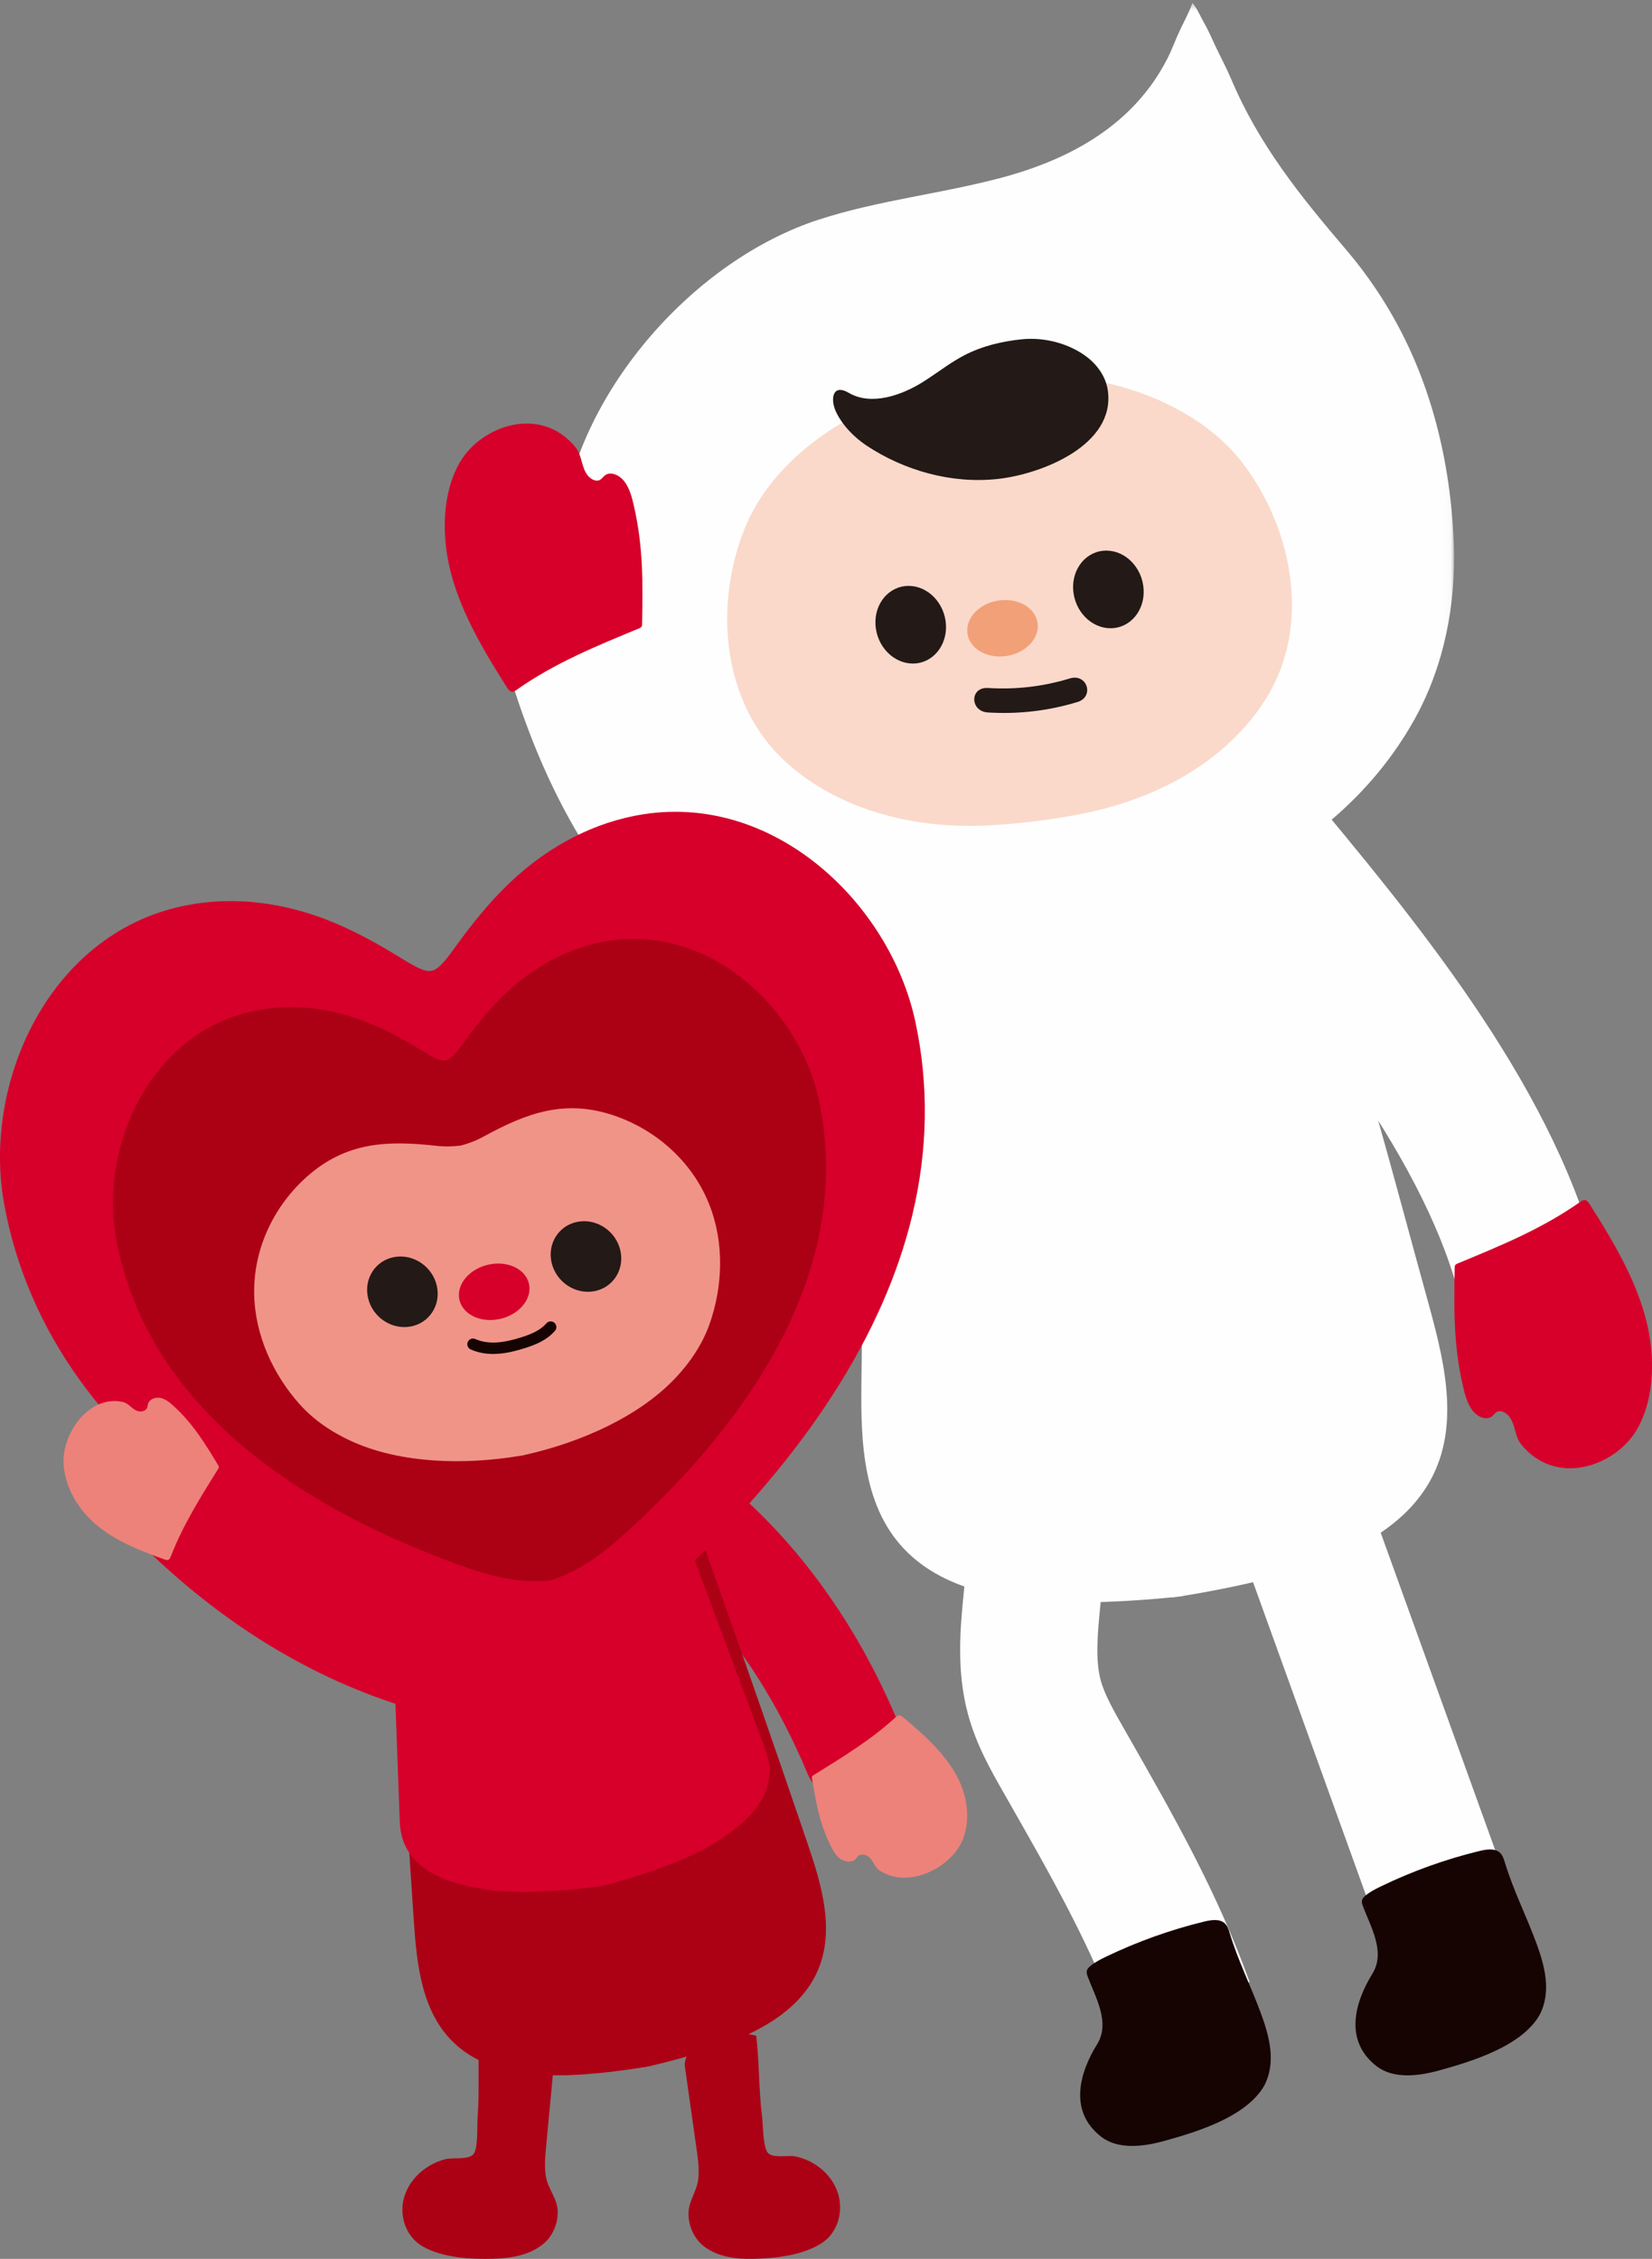 <?xml version="1.0" encoding="UTF-8"?>
<svg width="234px" height="320px" viewBox="0 0 234 320" version="1.1" xmlns="http://www.w3.org/2000/svg" xmlns:xlink="http://www.w3.org/1999/xlink">
    <rect x="0" y="0" width="234" height="320" fill="#808080" stroke="none"/>
    <title>kv-characters-hover</title>
    <defs>
        <polygon id="path-1" points="0.119 0.41 126.962 0.41 126.962 132.386 0.119 132.386"></polygon>
    </defs>
    <g id="R4" stroke="none" stroke-width="1" fill="none" fill-rule="evenodd">
        <g id="kv-characters-hover">
            <path d="M202.536,185.369 C201.908,183.056 201.267,180.747 200.633,178.434 C197.168,165.773 193.837,153.076 189.682,140.637 C188.09,135.877 187.022,130.952 186.185,126.01 C185.706,123.178 185.446,117.677 182.657,115.99 C180.708,114.807 178.238,114.94 175.942,115.111 C168.489,115.666 161.034,116.223 153.584,116.778 L153.572,116.696 C153.329,116.743 153.085,116.788 152.843,116.834 L152.103,116.889 L152.113,116.97 C144.764,118.345 137.415,119.72 130.066,121.092 C127.803,121.517 125.382,122.023 123.791,123.666 C121.555,125.981 122.629,131.304 122.887,134.128 C123.352,139.151 123.294,143.916 123.063,148.972 C123.022,149.845 122.981,150.72 122.942,151.595 C122.375,163.946 122.265,176.31 122.109,188.673 C122.077,191.071 122.038,193.471 122.013,195.869 C121.917,204.423 122.193,213.811 128.644,220.017 C135.837,226.934 148.057,227.397 158.932,226.822 C161.291,226.697 163.69,226.524 166.084,226.277 L166.09,226.312 C166.334,226.277 166.577,226.235 166.821,226.198 C167.067,226.172 167.314,226.148 167.558,226.121 L167.554,226.085 C169.934,225.71 172.297,225.261 174.61,224.777 C185.276,222.544 196.978,218.963 202.193,210.428 C206.873,202.77 204.777,193.619 202.536,185.369" id="Fill-1" fill="#FEFEFE"></path>
            <path d="M158.644,287 C154.644,275.85 148.891,265.766 142.801,255.09 L142.148,253.943 C140.35,250.789 138.309,247.21 137.135,242.921 C135.418,236.668 136.03,230.489 136.522,225.521 L138.156,209 L157.504,210.803 L155.87,227.328 C155.493,231.145 155.102,235.09 155.917,238.061 C156.477,240.101 157.774,242.38 159.152,244.794 L159.804,245.937 C166.309,257.339 172.451,268.109 177,280.784 L158.644,287 Z" id="Fill-3" fill="#FEFEFE"></path>
            <path d="M155.41,289.58 C153.006,293.456 151.236,299.043 156.007,302.718 C158.316,304.499 161.805,304.146 164.786,303.327 C169.527,302.024 176.47,299.916 179.047,295.51 C180.82,292.191 179.789,288.444 178.613,285.245 C177.179,281.344 175.39,277.84 174.178,273.834 C174.021,273.312 173.844,272.764 173.418,272.41 C172.685,271.803 171.532,271.986 170.55,272.224 C165.754,273.391 161.074,275.068 156.627,277.214 C155.869,277.578 155.113,277.962 154.469,278.493 C154.249,278.672 154.037,278.883 153.958,279.145 C153.87,279.446 153.976,279.756 154.082,280.043 C155.129,282.875 157.315,286.508 155.41,289.58" id="Fill-5" fill="#160403"></path>
            <polygon id="Fill-7" fill="#FEFEFE" points="197.641 280 175 217.233 193.359 211 216 273.767"></polygon>
            <path d="M194.402,279.593 C192.001,283.469 190.239,289.057 195.015,292.725 C197.327,294.501 200.816,294.145 203.798,293.321 C208.536,292.014 215.479,289.898 218.053,285.492 C219.821,282.173 218.785,278.427 217.607,275.232 C216.167,271.335 214.373,267.833 213.155,263.83 C212.998,263.31 212.821,262.763 212.393,262.408 C211.66,261.802 210.507,261.987 209.525,262.227 C204.729,263.397 200.05,265.079 195.606,267.23 C194.85,267.596 194.091,267.98 193.449,268.51 C193.227,268.691 193.015,268.902 192.938,269.164 C192.848,269.465 192.956,269.775 193.062,270.06 C194.115,272.891 196.303,276.521 194.402,279.593" id="Fill-9" fill="#160403"></path>
            <g id="Group-13" transform="translate(79, 0)">
                <mask id="mask-2" fill="white">
                    <use xlink:href="#path-1"></use>
                </mask>
                <g id="Clip-12"></g>
                <path d="M123.804,57.764 C122.792,54.411 121.524,51.137 119.972,47.993 C117.726,43.438 114.912,39.17 111.614,35.305 C105.175,27.751 99.355,20.555 95.404,11.227 C94.761,9.711 93.977,8.247 93.267,6.762 C92.715,5.609 92.221,4.405 91.586,3.301 C91.036,2.345 90.617,1.271 89.903,0.409 C89.457,1.702 88.816,2.854 88.232,4.07 C87.552,5.485 87.038,6.973 86.319,8.371 C81.557,17.641 72.714,22.528 62.957,25.148 C54.377,27.45 45.455,28.359 36.99,31.108 C19.406,36.821 3.253,55.099 0.642,73.567 C-1.485,88.605 2.894,104.593 13.398,115.598 C22.024,124.64 33.579,129.917 45.568,131.677 C50.033,132.331 54.555,132.521 59.048,132.294 C62.739,132.109 66.511,131.748 70.262,131.241 C70.276,131.239 70.292,131.237 70.305,131.235 C70.321,131.234 70.337,131.232 70.351,131.23 C74.107,130.78 77.852,130.183 81.47,129.436 C85.875,128.529 90.199,127.212 94.354,125.46 C105.508,120.751 115.347,112.746 121.399,101.834 C125.59,94.272 127.251,85.544 126.922,76.944 C126.676,70.514 125.687,64.005 123.804,57.764" id="Fill-11" fill="#FEFEFE" mask="url(#mask-2)"></path>
            </g>
            <path d="M176.089,65.696 C173.689,62.532 170.424,59.914 166.659,57.901 C163.332,56.123 159.609,54.821 155.745,54.038 C150.618,53 144.816,52.719 139.088,53.293 C139.084,53.293 139.08,53.293 139.078,53.293 C139.074,53.293 139.07,53.295 139.068,53.295 C138.928,53.317 138.791,53.34 138.651,53.364 C138.511,53.376 138.374,53.385 138.234,53.401 C138.23,53.401 138.226,53.401 138.222,53.403 C138.218,53.403 138.216,53.403 138.212,53.403 C132.522,54.274 126.98,55.99 122.285,58.271 C118.747,59.992 115.478,62.178 112.713,64.727 C109.584,67.61 107.097,70.958 105.585,74.618 C101.144,85.379 102.081,99.354 111.096,107.749 C116.577,112.851 123.978,115.772 131.691,116.675 C134.563,117.011 137.476,117.08 140.374,116.911 C144.852,116.651 149.537,116.065 153.926,115.147 C157.802,114.334 161.587,113.083 165.111,111.357 C170.895,108.524 175.913,104.366 179.236,99.128 C185.812,88.761 183.141,75.004 176.089,65.696" id="Fill-14" fill="#FAD9CB"></path>
            <path d="M134.072,51.856 C132.929,52.624 131.815,53.437 130.645,54.164 C127.668,56.014 123.399,57.507 120.25,55.665 C117.876,54.276 117.625,56.595 118.377,58.247 C119.275,60.223 121.012,61.984 122.815,63.171 C128.089,66.641 134.728,68.566 141.31,67.853 C147.572,67.171 157.99,63.051 156.924,55.346 C156.663,53.449 155.512,51.772 153.992,50.598 C151.533,48.698 148.019,47.742 144.796,48.06 C141.962,48.341 139.117,49.017 136.568,50.342 C135.705,50.792 134.881,51.314 134.072,51.856" id="Fill-16" fill="#231916"></path>
            <path d="M146.977,88.321 C146.715,86.144 144.274,84.684 141.524,85.059 C138.775,85.433 136.761,87.501 137.023,89.679 C137.285,91.856 139.729,93.316 142.476,92.941 C145.223,92.567 147.239,90.499 146.977,88.321" id="Fill-18" fill="#F2A078"></path>
            <path d="M133.935,87.945 C133.493,84.923 130.924,82.721 128.199,83.029 C125.474,83.334 123.623,86.033 124.065,89.055 C124.507,92.077 127.076,94.277 129.801,93.972 C132.526,93.665 134.377,90.967 133.935,87.945" id="Fill-20" fill="#231916"></path>
            <path d="M161.935,82.945 C161.493,79.923 158.924,77.721 156.199,78.029 C153.474,78.334 151.623,81.033 152.065,84.055 C152.509,87.077 155.078,89.279 157.803,88.971 C160.529,88.666 162.377,85.967 161.935,82.945" id="Fill-22" fill="#231916"></path>
            <path d="M139.934,100.931 C144.288,101.196 148.507,100.699 152.621,99.45 C155.049,98.714 154.004,95.364 151.553,96.107 C147.746,97.26 143.958,97.708 139.934,97.464 C137.349,97.305 137.362,100.774 139.934,100.931" id="Fill-24" fill="#231916"></path>
            <path d="M120.617,150 C94.141,139.425 79.301,121.915 71,91.45 L90.423,86 C97.017,110.197 107.552,122.807 128,130.973 L120.617,150 Z" id="Fill-26" fill="#FEFEFE"></path>
            <path d="M84.929,68.009 C84.37,68.264 83.627,67.873 83.179,67.263 C82.32,66.091 82.456,64.525 81.534,63.387 C76.661,57.359 68.281,60.225 65.198,65.392 C63.23,68.69 62.677,73.102 63.169,77.41 C63.997,84.68 67.986,91.334 71.761,97.314 C71.943,97.601 72.152,97.909 72.436,97.984 C72.693,98.051 72.928,97.901 73.136,97.753 C78.593,93.902 84.477,91.525 90.564,89.001 C90.675,88.953 90.793,88.902 90.864,88.791 C90.943,88.669 90.949,88.495 90.951,88.332 C91.052,82.525 91.127,77.462 89.77,71.586 C89.496,70.386 89.162,69.136 88.427,68.189 C87.688,67.239 86.426,66.728 85.64,67.382 C85.425,67.559 85.259,67.812 85.024,67.958 C84.992,67.978 84.963,67.993 84.929,68.009" id="Fill-28" fill="#D6002A"></path>
            <path d="M206.551,183 C201.049,162.733 183.355,141.539 169.136,124.507 L169,124.341 L184.367,111 L184.505,111.166 C200.011,129.74 219.309,152.859 226,177.51 L206.551,183 Z" id="Fill-30" fill="#FEFEFE"></path>
            <path d="M212.077,199.994 C212.634,199.738 213.378,200.131 213.825,200.738 C214.686,201.913 214.551,203.476 215.472,204.615 C220.346,210.643 228.725,207.773 231.806,202.604 C233.771,199.306 234.322,194.894 233.831,190.585 C232.999,183.316 229.01,176.664 225.232,170.684 C225.052,170.399 224.841,170.09 224.556,170.016 C224.3,169.949 224.067,170.099 223.859,170.245 C218.402,174.098 212.519,176.479 206.436,179.005 C206.324,179.052 206.205,179.104 206.134,179.212 C206.055,179.337 206.049,179.51 206.047,179.674 C205.949,185.481 205.875,190.542 207.234,196.42 C207.511,197.618 207.842,198.869 208.579,199.817 C209.318,200.764 210.58,201.275 211.366,200.622 C211.581,200.444 211.747,200.19 211.982,200.046 C212.014,200.026 212.043,200.008 212.077,199.994" id="Fill-32" fill="#D6002A"></path>
            <path d="M93.434,221.44 C102.882,229.608 109.615,239.835 114.44,251.383 C116.001,255.12 121.374,255.867 124.508,254.059 C128.322,251.858 128.69,247.542 127.15,243.852 C121.898,231.285 114.122,219.779 103.841,210.89 C96.673,204.692 86.213,215.196 93.434,221.44" id="Fill-34" fill="#D6002A"></path>
            <path d="M121.633,262.863 C122.011,262.614 122.595,262.715 122.984,262.995 C123.737,263.535 123.813,264.481 124.607,264.989 C128.807,267.686 134.562,264.522 136.221,260.934 C137.283,258.644 137.191,255.948 136.358,253.495 C134.95,249.357 131.323,246.136 127.925,243.274 C127.762,243.139 127.574,242.995 127.362,243 C127.168,243.006 127.015,243.135 126.88,243.259 C123.354,246.487 119.352,248.925 115.223,251.483 C115.147,251.53 115.068,251.58 115.029,251.657 C114.984,251.744 115.001,251.847 115.017,251.945 C115.588,255.385 116.094,258.382 117.729,261.608 C118.064,262.265 118.443,262.942 119.08,263.372 C119.721,263.802 120.692,263.88 121.188,263.359 C121.325,263.214 121.419,263.036 121.572,262.908 C121.59,262.893 121.613,262.876 121.633,262.863" id="Fill-36" fill="#ED827A"></path>
            <path d="M67.218,304.913 C67.159,305.044 67.089,305.153 67.01,305.23 C66.227,305.994 64.133,305.615 63.106,305.872 C59.972,306.658 57.208,309.331 57.012,312.652 C56.875,314.902 57.926,317.144 59.923,318.268 C62.77,319.869 66.751,320.074 69.945,319.981 C72.432,319.91 75.04,319.462 76.959,317.881 C78.255,316.812 78.974,315.139 78.999,313.474 C79.031,311.472 77.636,310.206 77.323,308.333 C77.088,306.917 77.227,305.453 77.359,304.032 C77.723,300.186 78.083,296.339 78.447,292.493 C78.667,290.087 75.275,288.368 73.194,288.072 C72.228,287.935 71.249,288.02 70.279,288.107 C69.474,288.178 68.688,288.376 67.917,288.577 C67.634,292.355 67.952,296.201 67.646,300.008 C67.57,300.945 67.727,303.797 67.218,304.913" id="Fill-38" fill="#AC0015"></path>
            <path d="M108.607,304.737 C108.671,304.866 108.745,304.969 108.826,305.043 C109.629,305.771 111.653,305.283 112.671,305.489 C115.771,306.118 118.601,308.661 118.961,311.981 C119.205,314.234 118.29,316.537 116.394,317.765 C113.696,319.516 109.819,319.925 106.694,319.994 C104.261,320.05 101.692,319.732 99.737,318.245 C98.418,317.239 97.632,315.596 97.526,313.927 C97.398,311.92 98.696,310.578 98.907,308.685 C99.066,307.25 98.861,305.787 98.658,304.37 C98.114,300.529 97.568,296.687 97.024,292.846 C96.688,290.442 99.915,288.545 101.935,288.144 C102.868,287.955 103.83,287.993 104.78,288.031 C105.573,288.061 106.347,288.219 107.115,288.382 C107.576,292.157 107.456,296.034 107.945,299.836 C108.067,300.773 108.056,303.641 108.607,304.737" id="Fill-40" fill="#AC0015"></path>
            <path d="M114.389,261.155 C111.29,252.051 108.149,242.961 104.966,233.882 C103.375,229.345 101.776,224.81 100.164,220.277 C99.387,218.095 98.613,211.512 96.432,210.46 C95.02,209.781 93.301,209.993 91.708,210.22 C86.528,210.965 81.348,211.708 76.169,212.45 L76.159,212.397 L75.655,212.526 C75.484,212.549 75.312,212.575 75.14,212.599 L75.15,212.652 C70.078,213.93 65.006,215.207 59.935,216.486 C58.371,216.881 56.7,217.336 55.659,218.499 C54.052,220.297 55.873,226.676 55.999,228.987 C56.256,233.785 56.526,238.582 56.806,243.379 C57.367,252.974 57.97,262.563 58.617,272.152 C59.044,278.474 59.775,285.397 64.651,289.722 C70.084,294.543 78.665,294.392 86.246,293.531 C87.89,293.343 89.559,293.119 91.222,292.841 L91.228,292.865 C91.398,292.83 91.566,292.79 91.734,292.752 C91.905,292.723 92.077,292.695 92.247,292.665 L92.241,292.639 C93.884,292.265 95.514,291.839 97.105,291.39 C104.445,289.308 112.432,286.193 115.593,279.68 C118.427,273.833 116.434,267.157 114.389,261.155" id="Fill-42" fill="#AC0015"></path>
            <path d="M85.069,267.209 C78.902,268.044 72.273,268.242 68.947,267.688 L68.726,267.65 C65.188,267.063 56.907,265.688 56.63,258.123 L55.019,214.386 C54.871,212.244 55.573,210.049 57.002,208.323 C58.258,206.812 60.001,205.771 61.914,205.391 C62.256,205.324 62.603,205.279 62.947,205.253 C63.093,205.226 63.588,205.127 63.655,205.113 C65.295,204.79 68.197,204.169 72.047,203.324 C72.18,203.291 72.534,203.21 72.57,203.204 C72.595,203.198 72.995,203.129 73.129,203.109 C77.015,202.425 79.933,201.891 81.571,201.566 C81.642,201.553 82.137,201.454 82.281,201.424 C82.608,201.316 82.946,201.227 83.288,201.16 C85.201,200.782 87.211,201.078 88.947,201.996 C90.937,203.048 92.428,204.81 93.153,206.954 C93.153,206.954 108.422,247.865 108.422,247.869 C111.069,254.962 103.945,259.388 100.902,261.28 L100.712,261.396 C97.887,263.156 91.797,265.465 85.848,267.042 C85.704,267.089 85.558,267.128 85.409,267.158 C85.332,267.172 85.101,267.207 85.069,267.209" id="Fill-44" fill="#D6002A"></path>
            <path d="M80.272,233.848 C80.048,233.892 79.818,233.921 79.589,233.935 C79.587,233.935 79.416,233.947 79.331,233.951 C72.94,234.345 66.973,232.294 60.916,229.971 C38.273,221.286 21.619,209.745 11.417,195.671 C5.858,187.997 2.21,179.525 0.578,170.494 C-2.508,153.433 6.892,132.435 25.802,128.374 L26.271,128.276 C33.025,126.927 40.317,127.777 47.366,130.733 C50.162,131.906 53.036,133.414 56.407,135.481 L56.779,135.71 C58.159,136.559 60.051,137.725 60.966,137.542 C61.001,137.536 61.281,137.478 61.281,137.478 C62.223,137.291 63.527,135.487 64.477,134.17 L64.731,133.82 C67.066,130.611 69.147,128.113 71.28,125.959 C76.667,120.518 83.082,116.932 89.832,115.583 L90.305,115.494 C109.322,111.983 126.004,127.773 129.652,144.723 C131.583,153.694 131.439,162.92 129.222,172.149 C125.158,189.071 114.165,206.129 96.552,222.856 C91.919,227.252 87.267,231.371 81.365,233.496 C81.017,233.653 80.648,233.772 80.272,233.848" id="Fill-46" fill="#D6002A"></path>
            <path d="M77.889,223.884 C77.715,223.919 77.539,223.941 77.361,223.951 C77.359,223.951 77.229,223.961 77.166,223.963 C72.236,224.264 67.637,222.695 62.966,220.921 C45.508,214.277 32.668,205.452 24.806,194.692 C20.517,188.822 17.704,182.344 16.445,175.439 C14.067,162.39 21.315,146.333 35.894,143.226 L36.256,143.153 C41.46,142.121 47.085,142.771 52.518,145.032 C54.675,145.93 56.891,147.083 59.488,148.662 L59.776,148.838 C60.842,149.487 62.298,150.377 63.004,150.24 C63.03,150.234 63.247,150.19 63.247,150.19 C63.972,150.047 64.978,148.666 65.712,147.66 L65.907,147.392 C67.708,144.937 69.311,143.029 70.955,141.381 C75.11,137.221 80.055,134.478 85.26,133.446 L85.625,133.377 C100.287,130.693 113.148,142.767 115.961,155.729 C117.449,162.589 117.338,169.646 115.631,176.705 C112.496,189.643 104.021,202.688 90.442,215.478 C86.868,218.839 83.283,221.992 78.731,223.616 C78.462,223.736 78.18,223.827 77.889,223.884" id="Fill-48" fill="#AC0015"></path>
            <path d="M100.467,170.637 C97.975,164.333 92.702,160.016 87.142,158.085 C80.077,155.632 74.639,157.65 68.48,161.02 C67.407,161.609 66.347,161.999 65.286,162.28 C64.196,162.424 63.067,162.463 61.849,162.326 C54.857,161.548 49.055,161.743 43.472,166.69 C39.081,170.581 35.876,176.569 36.004,183.339 C36.116,189.216 38.731,194.774 42.441,198.929 C44.483,201.218 47.177,203.037 50.234,204.365 C56.785,207.206 65.499,207.643 73.969,206.187 L73.971,206.198 C74.012,206.189 74.049,206.177 74.091,206.169 C74.13,206.161 74.171,206.157 74.211,206.15 L74.207,206.14 C82.596,204.274 90.479,200.569 95.435,195.458 C97.748,193.073 99.533,190.371 100.538,187.483 C102.362,182.237 102.634,176.111 100.467,170.637" id="Fill-50" fill="#F09488"></path>
            <path d="M74.946,181.968 C74.541,179.835 71.999,178.567 69.267,179.136 C66.537,179.704 64.65,181.896 65.055,184.029 C65.461,186.165 68.001,187.433 70.733,186.864 C73.465,186.294 75.348,184.104 74.946,181.968" id="Fill-52" fill="#D6002A"></path>
            <path d="M61.873,182.152 C61.254,179.431 58.574,177.605 55.882,178.073 C53.193,178.541 51.511,181.127 52.127,183.849 C52.743,186.57 55.428,188.396 58.12,187.926 C60.807,187.459 62.489,184.873 61.873,182.152" id="Fill-54" fill="#231916"></path>
            <path d="M87.873,177.152 C87.257,174.431 84.574,172.605 81.882,173.073 C79.193,173.541 77.511,176.127 78.127,178.849 C78.746,181.57 81.428,183.396 84.12,182.926 C86.807,182.459 88.489,179.873 87.873,177.152" id="Fill-56" fill="#231916"></path>
            <path d="M67,190.429 C69.265,191.441 71.809,190.945 74.147,190.198 C75.54,189.752 76.968,189.184 78,188" id="Stroke-58" stroke="#160403" stroke-width="1.614" stroke-linecap="round" stroke-linejoin="round"></path>
            <path d="M60.771,226.798 C49.392,223.182 39.453,216.585 30.877,208.174 C23.909,201.34 13.302,212.19 20.286,219.04 C30.736,229.288 42.941,237.217 56.79,241.618 C66.02,244.551 69.965,229.72 60.771,226.798" id="Fill-60" fill="#D6002A"></path>
            <path d="M20.786,199.52 C20.564,199.906 20.022,200.032 19.57,199.912 C18.703,199.678 18.257,198.789 17.367,198.601 C12.662,197.602 8.981,202.875 9,206.988 C9.012,209.613 10.177,212.19 11.887,214.245 C14.768,217.715 19.191,219.441 23.276,220.907 C23.469,220.979 23.692,221.046 23.87,220.959 C24.034,220.878 24.115,220.694 24.18,220.523 C25.916,216.042 28.379,212.144 30.902,208.085 C30.95,208.009 30.996,207.928 31,207.839 C31.002,207.738 30.948,207.643 30.895,207.556 C29.013,204.443 27.367,201.735 24.656,199.239 C24.103,198.73 23.504,198.217 22.78,198.047 C22.057,197.877 21.186,198.172 20.971,198.869 C20.91,199.061 20.904,199.27 20.822,199.451 C20.813,199.476 20.799,199.498 20.786,199.52" id="Fill-62" fill="#ED827A"></path>
        </g>
    </g>
</svg>